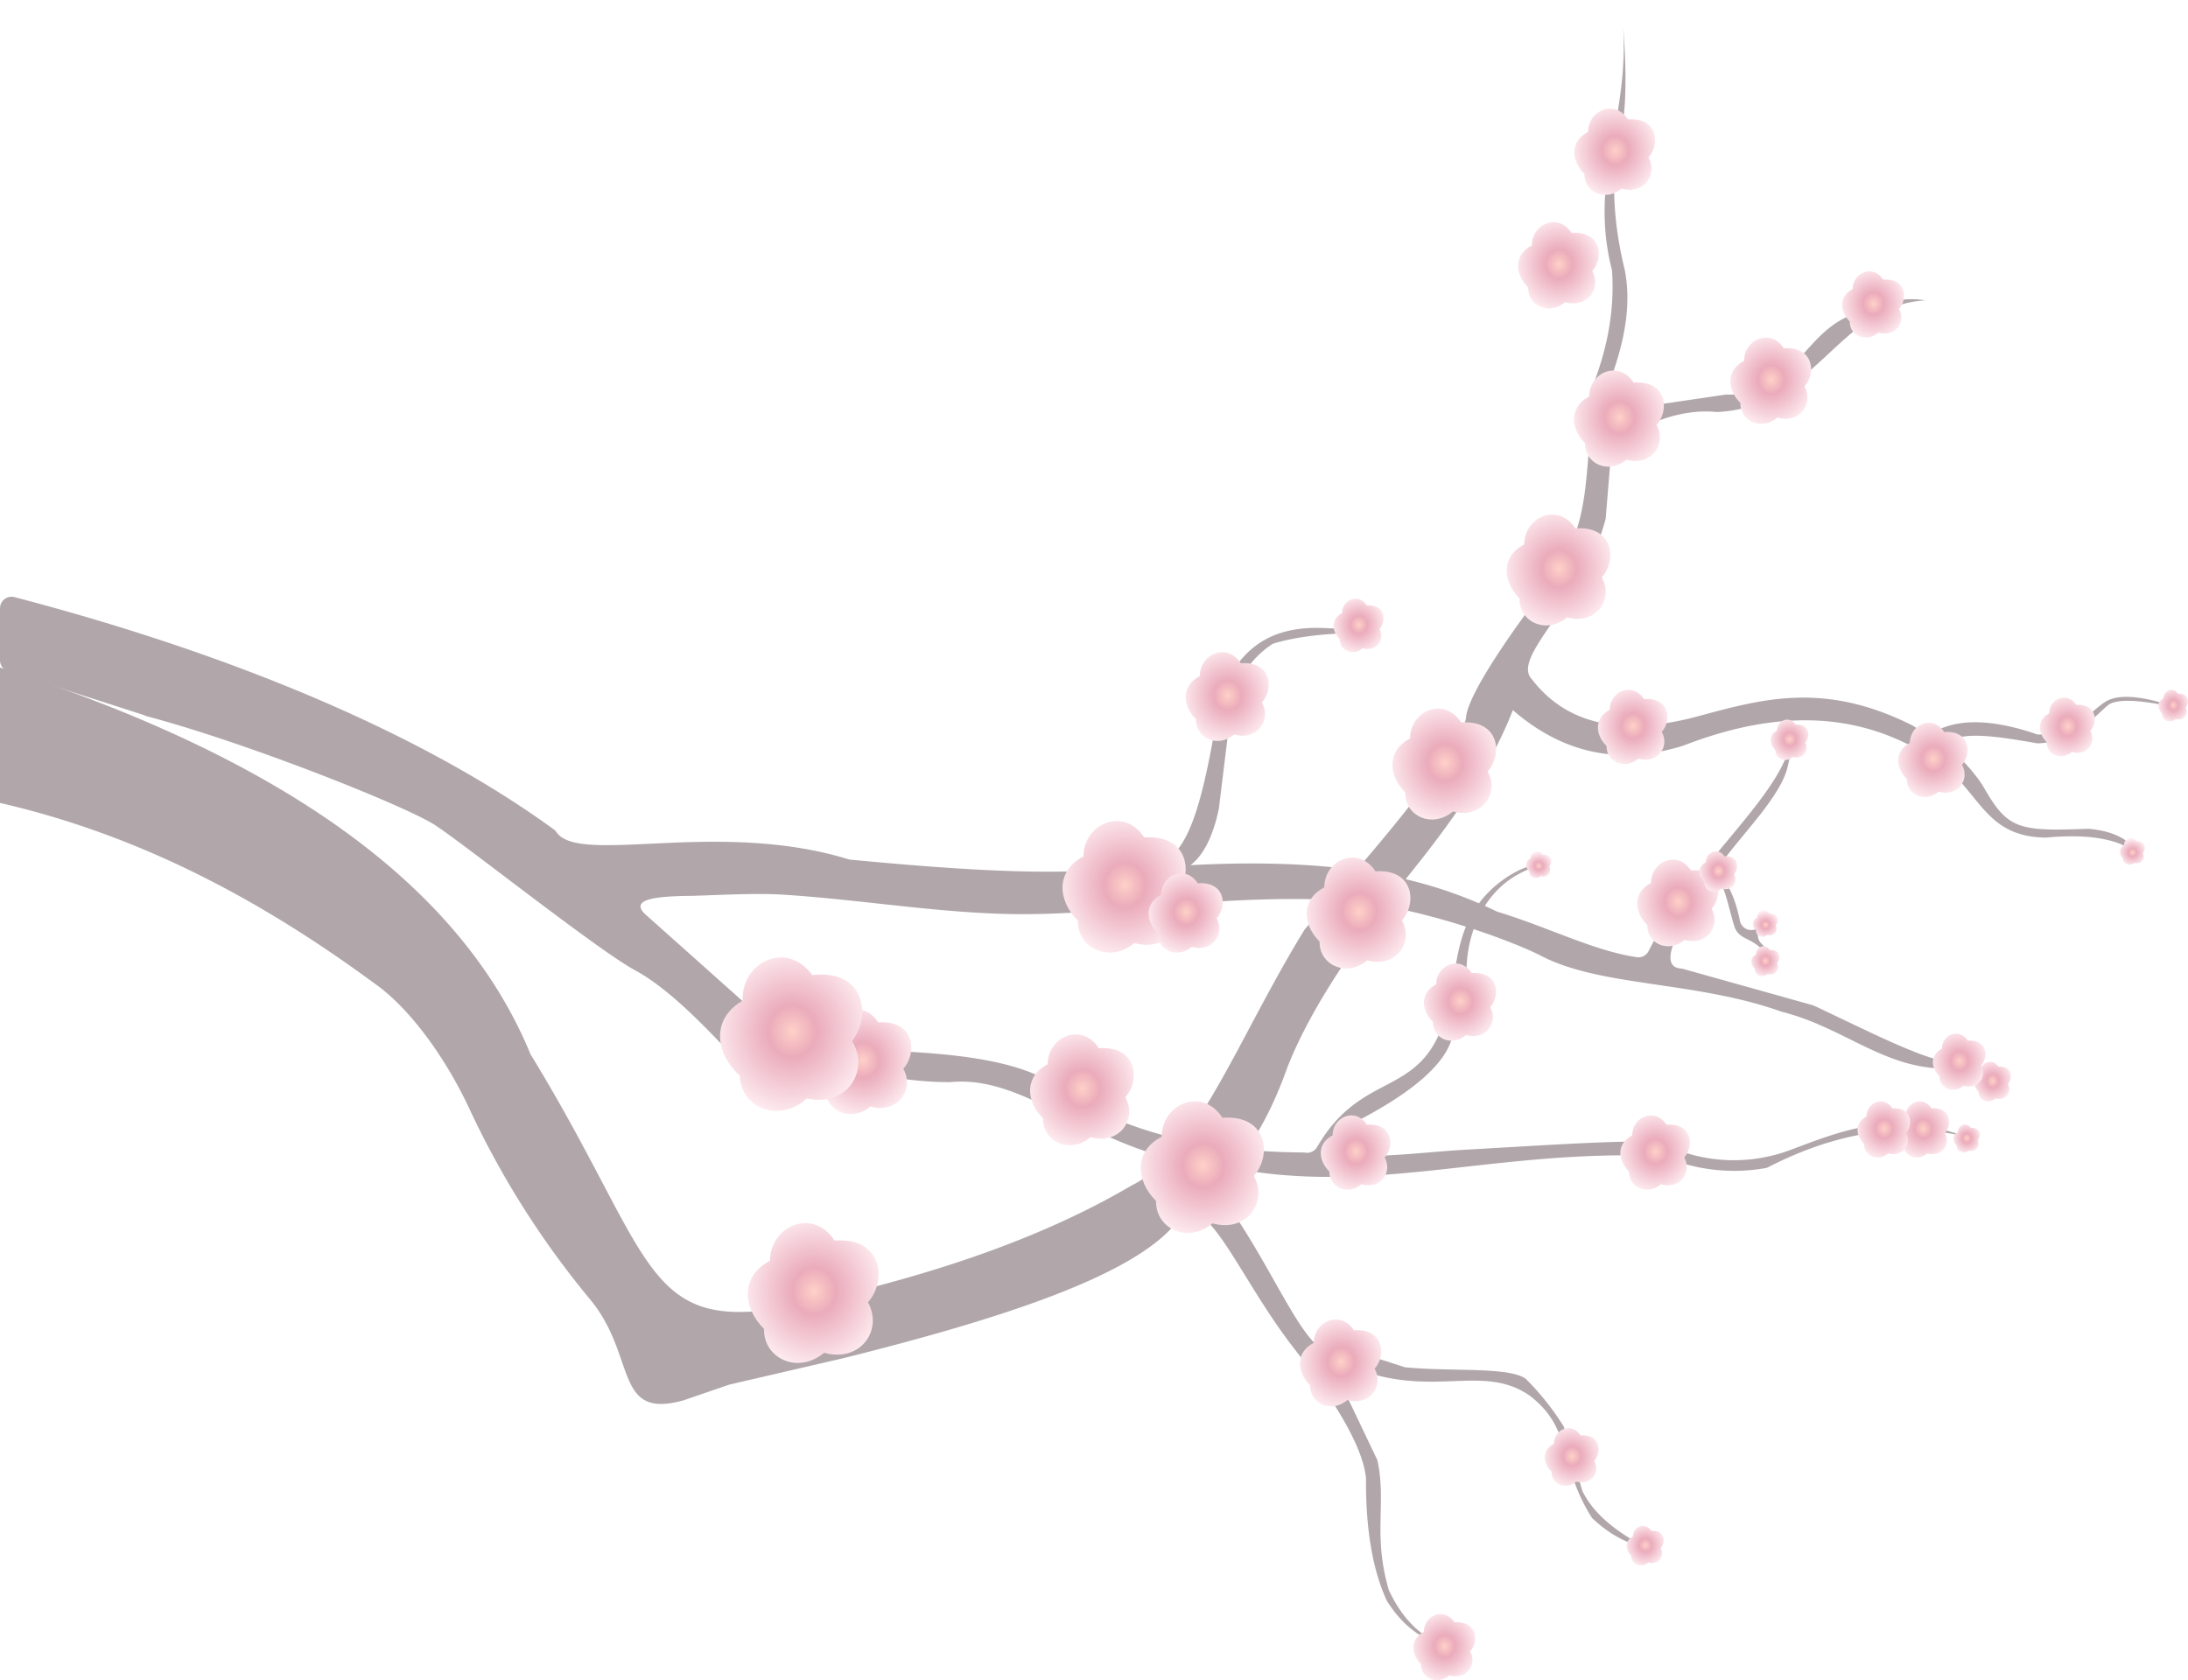 <svg xmlns="http://www.w3.org/2000/svg" xmlns:xlink="http://www.w3.org/1999/xlink" width="840.882" height="645.869" viewBox="0 0 840.882 645.869"><defs><radialGradient id="a" cx="0.5" cy="0.5" r="0.484" gradientTransform="translate(-0.035) scale(1.069 1)" gradientUnits="objectBoundingBox"><stop offset="0" stop-color="#ff8b75"/><stop offset="0.285" stop-color="#cc2d55"/><stop offset="1" stop-color="#ffdce5"/></radialGradient><radialGradient id="b" cx="0.5" cy="0.5" r="0.484" xlink:href="#a"/><radialGradient id="c" cx="0.5" cy="0.5" r="0.484" xlink:href="#a"/><radialGradient id="d" cx="0.503" cy="0.496" r="0.483" gradientTransform="matrix(1.078, -0.048, 0.052, 0.999, -0.065, 0.025)" xlink:href="#a"/><radialGradient id="e" cx="0.5" cy="0.5" r="0.484" xlink:href="#a"/><radialGradient id="f" cx="0.5" cy="0.5" r="0.484" xlink:href="#a"/><radialGradient id="g" cx="0.5" cy="0.5" r="0.484" xlink:href="#a"/><radialGradient id="h" cx="0.5" cy="0.5" r="0.484" xlink:href="#a"/><radialGradient id="i" cx="0.5" cy="0.5" r="0.484" xlink:href="#a"/><radialGradient id="j" cx="0.5" cy="0.5" r="0.484" xlink:href="#a"/><radialGradient id="k" cx="0.5" cy="0.5" r="0.484" xlink:href="#a"/><radialGradient id="l" cx="0.5" cy="0.5" r="0.484" xlink:href="#a"/><radialGradient id="m" cx="0.5" cy="0.5" r="0.484" xlink:href="#a"/><radialGradient id="n" cx="0.5" cy="0.5" r="0.484" xlink:href="#a"/><radialGradient id="o" cx="0.5" cy="0.5" r="0.484" xlink:href="#a"/><radialGradient id="p" cx="0.5" cy="0.5" r="0.484" xlink:href="#a"/><radialGradient id="q" cx="0.5" cy="0.5" r="0.484" xlink:href="#a"/><radialGradient id="r" cx="0.5" cy="0.5" r="0.484" xlink:href="#a"/><radialGradient id="s" cx="0.5" cy="0.5" r="0.484" xlink:href="#a"/><radialGradient id="t" cx="0.5" cy="0.5" r="0.484" xlink:href="#a"/><radialGradient id="u" cx="0.5" cy="0.5" r="0.484" xlink:href="#a"/><radialGradient id="v" cx="0.5" cy="0.5" r="0.484" xlink:href="#a"/><radialGradient id="w" cx="0.5" cy="0.5" r="0.484" xlink:href="#a"/><radialGradient id="x" cx="0.5" cy="0.5" r="0.484" xlink:href="#a"/><radialGradient id="y" cx="0.5" cy="0.5" r="0.484" xlink:href="#a"/><radialGradient id="z" cx="0.5" cy="0.5" r="0.484" xlink:href="#a"/><radialGradient id="aa" cx="0.5" cy="0.5" r="0.484" xlink:href="#a"/><radialGradient id="ab" cx="0.5" cy="0.5" r="0.484" xlink:href="#a"/><radialGradient id="ac" cx="0.5" cy="0.5" r="0.484" xlink:href="#a"/><radialGradient id="ad" cx="0.5" cy="0.5" r="0.484" xlink:href="#a"/><radialGradient id="ae" cx="0.5" cy="0.5" r="0.484" xlink:href="#a"/><radialGradient id="af" cx="0.5" cy="0.5" r="0.484" xlink:href="#a"/><radialGradient id="ah" cx="0.5" cy="0.5" r="0.484" xlink:href="#a"/><radialGradient id="ai" cx="0.5" cy="0.5" r="0.484" xlink:href="#a"/><radialGradient id="aj" cx="0.5" cy="0.5" r="0.484" xlink:href="#a"/><radialGradient id="al" cx="0.5" cy="0.5" r="0.484" xlink:href="#a"/><radialGradient id="am" cx="0.5" cy="0.5" r="0.484" xlink:href="#a"/><radialGradient id="an" cx="0.5" cy="0.5" r="0.484" xlink:href="#a"/><radialGradient id="ao" cx="0.5" cy="0.5" r="0.484" xlink:href="#a"/><radialGradient id="ap" cx="0.5" cy="0.5" r="0.484" xlink:href="#a"/></defs><g opacity="0.4"><path d="M94.6,379.5c85.476,22.371,157.678,53.134,207.364,89.357a4.438,4.438,0,0,1,.991,1.067c8.967,12.71,62-5.069,112.065,10.331a4.34,4.34,0,0,0,.851.17c46,4.37,88.767,7.107,114.743,1.338a4.376,4.376,0,0,1,1.143-.088c14.708.617,20.316-27.933,26.041-62.551a23.272,23.272,0,0,1,1.68-5.293c7.809-16.064,19.56-23.728,40.253-22.351l11,.268-1.354.9a4.444,4.444,0,0,1-2.345.739c-11.1.307-20.375,1.61-28.052,3.788a4.461,4.461,0,0,0-1.343.634,35.9,35.9,0,0,0-15.608,25.735l-4.536,37.089c-.017.139-.041.28-.069.418-2.545,12.112-6.826,18.405-10.675,21.335a.075.075,0,0,0,.055.133c53.959-2.77,88.289,3.7,117.358,17.767a4.077,4.077,0,0,0,.572.225c19.526,5.947,36.812,14.953,53.322,17.4a4.416,4.416,0,0,0,4.6-2.4c17.1-34.385,56.4-63.615,54.835-85.214.616,1.581,1.146,3.44-1.422,14.372-2.527,11-15.829,24.076-25.419,36.944a4.412,4.412,0,0,0,.08,5.382c3.744,4.715,5.676,10.577,6.993,16.92a4.42,4.42,0,0,0,5.594,3.389,17.568,17.568,0,0,0,3.264-1.518l-.173.127a4.468,4.468,0,0,0-.321,6.883,20.009,20.009,0,0,1,3.355,4.439l-.893,1.073c-4.7-8.631-11.1-6.029-13.059-12.521-3.359-11.114-4.83-23.548-10.627-14.127-.067.109-.139.215-.216.318-1.683,2.208-22.047,29.279-9.627,30.3a4.7,4.7,0,0,1,.89.146l49.656,13.911a4.553,4.553,0,0,1,.69.255c19.19,8.992,41.228,20.33,51.188,21.453a4.294,4.294,0,0,1,.7.134c7.8,2.224,17.88,6.252,16.47,12.246-.716-6.262-13.495-9.2-20.057-9.723-22.647-1.008-37.657-15.972-60.672-21.786-.1-.024-.2-.054-.292-.088-33.389-11.865-69.275-9.386-92.5-21.531-9.751-5.1-48.925-20.226-80.675-21.466-45.794-1.789-82,5.711-119.494,5.545-29.5-.13-60.463-5.545-90.806-7.485-10.326-.66-23.523.089-34.793.447-13.576.1-24.146,1.083-18.6,6.8l52.3,46.682c.658.588,1.366,2.05,2.239,2.171,16.88-2.258,29.166-2.131,35.066,3.712q.2.027.391.073c32.034,1.073,58.591,4.265,72.075,16.591,26.969,16.714,58.178,22.425,91.514,22.619a4.452,4.452,0,0,0,4.908-2.1c19.505-33.5,44.764-14.977,52.073-62.49,2.225-14.461,3.731-20.98,8.408-28.622,6.937-11.334,20.771-18.679,26.945-17.459-20.66,4.361-30.753,23.7-29.985,43.934.244,6.45-3.881,16.422-5.725,23.076-3.124,11.268-18.773,22.666-37.326,32.092a4.355,4.355,0,0,0-1.109.791,20.549,20.549,0,0,0-3.662,4.921c-3.414,6.427-3.009,7.37,4.241,7.343,17.576-.068,29.083-1.754,43.581-2.572,29.6-1.667,57.537-3.612,73.3-3a3.5,3.5,0,0,1,1.483.4,61.879,61.879,0,0,0,49.406,2.817c20.828-7.813,39.1-15.415,67.461-5.295-24.3-5.5-49.492-1.647-75.59,11.757a4.518,4.518,0,0,1-1.294.437,69.133,69.133,0,0,1-32.261-2.025,62.665,62.665,0,0,0-17.781-2.909c-59.522-.5-102.416,14.97-155.088,4.865a3.945,3.945,0,0,0-.533-.065c-49.675-2.63-75.393-35.441-106.557-33.008-.157.012-.313.058-.469.06-28.334.4-51.8-11.477-72.84.1-1.107.61-3.771-2.652-4.853-3.3-12.171-12.9-28.841-31.626-43.8-39.694s-69.078-51.274-78.061-56.544c-13.969-8.2-72.979-31.538-110.133-41.3a4.374,4.374,0,0,0-.929-.421l-52-16.742a4.435,4.435,0,0,1-3.075-4.221V383.793A4.44,4.44,0,0,1,94.6,379.5Z" transform="translate(-89.041 -149.97)" fill="#3b242c"/><path d="M89.041,496.267c54.309,12.495,101.009,37.79,143.951,69.406,12.593,8.772,26.385,26.923,36.045,47.316a339.122,339.122,0,0,0,46.957,74.326c17.844,21.734,8.854,46.018,35.6,38.639l17.71-6.082,44.006-10.2c61.633-15.378,112.149-31.986,128.081-52.414,11.173-14.132,22.539,19.857,45.078,48.836,11.109,14.283,26.3,35.553,27.548,49.908-.128,20.175,2.739,35.509,8,46.957,7.268,11.482,15.387,15.637,23.747,17.71-9.453-2.857-17.274-9.68-22.942-21.734-6.305-21.466-.805-33.273-4.428-50.043l-12.745-26.7c-3.242-8.7,3.424-8.44,12.611-5.9,25.223,6.575,42.261-3.488,58.63,7.782,16.9,13.013,10.733,26.161,24.015,47.091,5.435,5.147,12.209,9.66,20.661,11.269-10.583-5.559-19.921-12.425-24.417-21.734l-7.111-24.685a101.857,101.857,0,0,0-14.624-18.381c-6.584-4.7-27.772-2.683-46.421-4.427-10.687-3.533-19.108-6.241-25.946-6.026-12.17,4.695-24.1-33.82-47.172-63.068,11.058-10.711,20.607-25.439,27.906-46.152C593.62,572.914,613.035,545.769,635.3,518c14.824-18.932,27.69-38,35.152-57.422,18.2,15.8,39.579,21.749,65.471,13.685,32.475-12.6,63.406-14.234,91.767,2.415,22.674,11.269,21.2,32.6,47.672,32.914,16.348-1.521,28.81.383,35.956,6.977-3.189-5.764-9.37-9.481-19.677-10.376-27.057,1.073-30.992.1-40.159-15.831-2.93-5.089-9.423-12.243-14.669-16.278,4.377-6.016,19.864-3.357,35.33-.716,13.708-.38,21.441-9.96,26.9-14.567s27.124,1.151,27.124,1.151-19.674-8.119-28.174-2.46c-7.374,4.911-10.69,12.245-25.848,12.477-16.175-5.583-29.384-6.4-39-1.431-1.127,2.394-4.553,1.006-8.944-1.968-35.258-17.823-59.708-9.669-84.791-3.04-26.664,6.674-47.841,3.034-61.536-14.668-8.6-8.735,19.856-29.338,28.263-61.895l2.326-28.442C722.36,349.609,735.876,344.69,748.8,346c38.192-1.611,46.6-40.964,80.23-42.933-5.594-.811-11.663-1.036-22,4.025-24.865,3.488-26.117,33-54.739,32.2l-38.37,5.635c-8.018,3.79-8.379-2.719-4.83-14.49,4.656-13.609,6.881-26.871,4.292-39.444-4.791-19.321-5.276-39.086-1.609-51.787s1.073-41.322,1.073-41.322c2.236,37.029-13.327,58.137-4.294,93.645,1.007,14.341-1.45,28.256-6.439,41.859-4.562,41.054-1.341,52.86-15.831,75.668,0,0-32.533,41.35-33.809,54.2-1.432,14.4-57.227,76.1-61.984,81.57-25.848,41.949-41.144,86.013-66.545,98.476-34.867,20.555-77.354,34.672-124.235,45.078-64.4,14.311-56.885-13.952-106.793-95.524-27.3-66.533-98.4-114.772-203.878-148.652Z" transform="translate(-89.041 -187.616)" fill="#3b242c"/><path d="M435.269,464.384c0-12.707,15.622-19.319,23.344-7.31,17.442-1.276,19.051,14.555,12.075,22.337,5.635,10.2-2.951,21.93-15.831,18.246-9.66,8.05-22,1.879-21.734-8.586C425.072,481.021,424.8,469.752,435.269,464.384Z" transform="translate(-18.878 -135.155)" fill="url(#a)"/><path d="M460.158,553.627c0-12.707,15.622-19.319,23.344-7.311,17.442-1.275,19.051,14.556,12.075,22.337,5.635,10.2-2.951,21.931-15.831,18.247-9.66,8.049-22,1.878-21.734-8.587C449.961,570.264,449.693,558.993,460.158,553.627Z" transform="translate(-13.714 -116.641)" fill="url(#b)"/><path d="M354.273,521.557c0-10.123,12.445-15.391,18.6-5.825,13.894-1.016,15.178,11.6,9.62,17.8,4.488,8.123-2.352,17.471-12.612,14.535-7.7,6.413-17.529,1.5-17.315-6.84C346.149,534.81,345.935,525.832,354.273,521.557Z" transform="translate(-35.343 -122.719)" fill="url(#c)"/><path d="M326.912,510.782c-.71-14.773,17.083-23.333,26.732-9.8,20.206-2.457,22.961,15.858,15.285,25.294,7.12,11.54-2.206,25.661-17.386,22.1-10.78,9.9-25.475,3.412-25.747-8.769C315.988,530.693,315.047,517.606,326.912,510.782Z" transform="translate(-41.493 -126.14)" fill="url(#d)"/><path d="M423.669,530.166c0-10.705,13.161-16.277,19.667-6.159,14.695-1.075,16.051,12.263,10.173,18.82,4.748,8.59-2.486,18.477-13.338,15.372-8.138,6.782-18.537,1.583-18.311-7.234C415.078,544.182,414.852,534.688,423.669,530.166Z" transform="translate(-21.022 -121.063)" fill="url(#e)"/><path d="M511.707,473.874c0-10.705,13.161-16.277,19.668-6.159,14.694-1.075,16.05,12.263,10.173,18.82,4.747,8.59-2.487,18.477-13.339,15.372-8.138,6.782-18.537,1.583-18.311-7.234C503.117,487.89,502.89,478.4,511.707,473.874Z" transform="translate(-2.757 -132.741)" fill="url(#f)"/><path d="M546.956,504.113c0-7.454,9.165-11.333,13.694-4.288,10.232-.749,11.176,8.538,7.083,13.1,3.306,5.981-1.731,12.864-9.287,10.7-5.667,4.722-12.908,1.1-12.75-5.036C540.974,513.873,540.817,507.263,546.956,504.113Z" transform="translate(4.982 -125.744)" fill="url(#g)"/><path d="M575.338,364.679c0-10.707,13.161-16.277,19.667-6.159,14.695-1.075,16.051,12.263,10.173,18.818,4.748,8.591-2.486,18.477-13.338,15.373-8.138,6.781-18.537,1.582-18.311-7.235C566.747,378.695,566.521,369.2,575.338,364.679Z" transform="translate(10.444 -155.395)" fill="url(#h)"/><path d="M538.985,426.465c0-10.705,13.161-16.277,19.667-6.159,14.695-1.075,16.051,12.263,10.174,18.82,4.747,8.591-2.487,18.477-13.339,15.372-8.138,6.782-18.537,1.583-18.311-7.234C530.394,440.481,530.168,430.987,538.985,426.465Z" transform="translate(2.902 -142.577)" fill="url(#i)"/><path d="M615.426,472.014c0-8.368,10.287-12.723,15.373-4.814,11.487-.84,12.547,9.586,7.952,14.711,3.711,6.716-1.944,14.444-10.426,12.017-6.361,5.3-14.491,1.238-14.313-5.655C608.71,482.97,608.534,475.549,615.426,472.014Z" transform="translate(19.067 -132.607)" fill="url(#j)"/><path d="M542.913,710.072c0-6.388,7.852-9.71,11.734-3.674,8.766-.641,9.575,7.316,6.069,11.227,2.833,5.124-1.484,11.023-7.957,9.171-4.855,4.046-11.059.944-10.924-4.315C537.788,718.434,537.653,712.769,542.913,710.072Z" transform="translate(4.284 -82.778)" fill="url(#k)"/><path d="M609.192,679.241c0-3.825,4.7-5.816,7.028-2.2,5.25-.384,5.735,4.382,3.635,6.726,1.7,3.069-.889,6.6-4.766,5.493-2.908,2.424-6.624.565-6.543-2.585C606.122,684.25,606.041,680.856,609.192,679.241Z" transform="translate(18.37 -88.604)" fill="url(#l)"/><path d="M719.7,531.491c0-3.826,4.7-5.816,7.029-2.2,5.25-.384,5.735,4.382,3.635,6.724,1.7,3.069-.889,6.6-4.766,5.493-2.907,2.423-6.624.566-6.543-2.584C716.635,536.5,716.554,533.107,719.7,531.491Z" transform="translate(41.297 -119.257)" fill="url(#m)"/><path d="M707.68,524.263c0-5.426,6.671-8.249,9.968-3.122,7.448-.545,8.136,6.216,5.157,9.539,2.405,4.354-1.261,9.364-6.761,7.79-4.125,3.438-9.4.8-9.281-3.666C703.326,531.366,703.211,526.555,707.68,524.263Z" transform="translate(38.593 -121.113)" fill="url(#n)"/><path d="M696.135,545.819c0-5.426,6.67-8.249,9.968-3.121,7.448-.544,8.136,6.215,5.156,9.538,2.406,4.354-1.259,9.365-6.759,7.792-4.125,3.438-9.4.8-9.281-3.667C691.781,552.924,691.667,548.111,696.135,545.819Z" transform="translate(36.198 -116.641)" fill="url(#o)"/><path d="M683.69,545.819c0-5.426,6.671-8.249,9.969-3.121,7.448-.544,8.135,6.215,5.156,9.538,2.406,4.354-1.261,9.365-6.761,7.792-4.125,3.438-9.4.8-9.281-3.667C679.336,552.924,679.222,548.111,683.69,545.819Z" transform="translate(33.616 -116.641)" fill="url(#p)"/><path d="M513.967,552.17c0-7.175,8.821-10.908,13.181-4.128,9.848-.72,10.757,8.219,6.819,12.613,3.182,5.757-1.667,12.382-8.939,10.3-5.455,4.545-12.424,1.06-12.273-4.848C508.21,561.563,508.058,555.2,513.967,552.17Z" transform="translate(-1.825 -115.712)" fill="url(#q)"/><path d="M609.313,552.17c0-7.175,8.82-10.908,13.181-4.128,9.848-.72,10.757,8.219,6.819,12.613,3.182,5.757-1.668,12.382-8.939,10.3-5.454,4.545-12.424,1.06-12.273-4.848C603.555,561.563,603.4,555.2,609.313,552.17Z" transform="translate(17.956 -115.712)" fill="url(#r)"/><path d="M602.168,416.672c0-7.176,8.82-10.909,13.181-4.128,9.848-.721,10.757,8.218,6.819,12.612,3.182,5.757-1.668,12.383-8.94,10.3-5.454,4.545-12.424,1.06-12.271-4.849C596.411,426.065,596.259,419.7,602.168,416.672Z" transform="translate(16.473 -143.823)" fill="url(#s)"/><path d="M697.723,427.184c0-7.175,8.822-10.908,13.182-4.127,9.848-.721,10.756,8.218,6.817,12.612,3.182,5.757-1.666,12.383-8.939,10.3-5.454,4.546-12.424,1.061-12.271-4.848C691.966,436.578,691.815,430.215,697.723,427.184Z" transform="translate(36.298 -141.642)" fill="url(#t)"/><path d="M741.882,417.54c0-5.667,6.966-8.614,10.409-3.26,7.777-.569,8.5,6.491,5.384,9.962,2.513,4.546-1.316,9.779-7.059,8.136-4.308,3.59-9.812.838-9.692-3.829C737.334,424.959,737.215,419.933,741.882,417.54Z" transform="translate(45.657 -143.307)" fill="url(#u)"/><path d="M712.52,550.268c0-2.713,3.336-4.125,4.985-1.561,3.724-.273,4.068,3.108,2.578,4.769,1.2,2.177-.63,4.682-3.38,3.9-2.062,1.718-4.7.4-4.64-1.833C710.343,553.819,710.286,551.414,712.52,550.268Z" transform="translate(39.953 -115.114)" fill="url(#v)"/><path d="M459.461,475.635c0-7.65,9.4-11.631,14.054-4.4,10.5-.768,11.469,8.763,7.269,13.446,3.392,6.139-1.777,13.2-9.53,10.984-5.815,4.847-13.246,1.131-13.085-5.169C453.322,485.649,453.161,478.865,459.461,475.635Z" transform="translate(-13.196 -131.696)" fill="url(#w)"/><path d="M648.285,493.728c0-2.889,3.551-4.393,5.307-1.663,3.965-.29,4.332,3.31,2.746,5.079,1.281,2.318-.671,4.987-3.6,4.149-2.2,1.83-5,.427-4.942-1.952C645.967,497.51,645.9,494.948,648.285,493.728Z" transform="translate(26.603 -126.883)" fill="url(#x)"/><path d="M648.59,481.933a2.524,2.524,0,0,1,4.692-1.47c3.505-.257,3.829,2.926,2.427,4.489a2.563,2.563,0,0,1-3.183,3.667c-1.942,1.618-4.422.378-4.369-1.725C646.539,485.276,646.486,483.011,648.59,481.933Z" transform="translate(26.71 -129.256)" fill="url(#y)"/><path d="M632.4,464.582c0-3.893,4.786-5.919,7.153-2.24,5.343-.39,5.837,4.46,3.7,6.844,1.727,3.125-.9,6.72-4.85,5.591-2.96,2.467-6.741.576-6.659-2.631C629.275,469.68,629.193,466.227,632.4,464.582Z" transform="translate(23.176 -133.153)" fill="url(#z)"/><path d="M576.445,463.177a2.552,2.552,0,0,1,4.744-1.486c3.544-.258,3.871,2.958,2.453,4.54a2.59,2.59,0,0,1-3.217,3.707c-1.963,1.636-4.471.382-4.417-1.745C574.373,466.557,574.319,464.267,576.445,463.177Z" transform="translate(11.739 -133.153)" fill="url(#aa)"/><path d="M765.39,458.92a2.552,2.552,0,0,1,4.744-1.485c3.544-.26,3.871,2.958,2.454,4.539a2.591,2.591,0,0,1-3.217,3.708c-1.963,1.635-4.471.382-4.417-1.745C763.318,462.3,763.263,460.011,765.39,458.92Z" transform="translate(50.938 -134.036)" fill="url(#ab)"/><path d="M777.966,412.248c0-3.05,3.75-4.638,5.6-1.754,4.188-.307,4.574,3.494,2.9,5.362,1.352,2.448-.709,5.265-3.8,4.381-2.32,1.932-5.283.45-5.219-2.062C775.519,416.242,775.455,413.536,777.966,412.248Z" transform="translate(53.486 -143.823)" fill="url(#ac)"/><path d="M655.066,422.656c0-3.893,4.786-5.919,7.152-2.24,5.344-.39,5.837,4.46,3.7,6.844,1.727,3.125-.9,6.72-4.85,5.591-2.959,2.467-6.741.576-6.659-2.631C651.941,427.754,651.859,424.3,655.066,422.656Z" transform="translate(27.878 -141.851)" fill="url(#ad)"/><path d="M471.842,406.2c0-8.578,10.544-13.041,15.756-4.935,11.772-.861,12.858,9.824,8.149,15.076,3.8,6.883-1.991,14.8-10.685,12.315-6.52,5.434-14.851,1.268-14.67-5.795C464.959,417.427,464.778,409.82,471.842,406.2Z" transform="translate(-10.749 -146.308)" fill="url(#ae)"/><path d="M516.751,385.52c0-5.162,6.344-7.847,9.481-2.969,7.084-.518,7.738,5.912,4.9,9.072,2.288,4.142-1.2,8.908-6.431,7.411-3.923,3.269-8.936.762-8.827-3.488C512.609,392.277,512.5,387.7,516.751,385.52Z" transform="translate(-0.984 -149.838)" fill="url(#af)"/><path d="M601.186,194.916c0-5.161,6.345-7.846,9.481-2.969,7.084-.518,7.737,5.912,4.9,9.073,2.288,4.14-1.2,8.906-6.431,7.41-3.923,3.27-8.936.763-8.827-3.487C597.044,201.673,596.935,197.1,601.186,194.916Z" transform="translate(16.534 -189.381)" fill="url(#af)"/><path d="M595.412,232.9c0-8.333,10.244-12.669,15.308-4.795,11.437-.836,12.492,9.545,7.917,14.648,3.695,6.686-1.936,14.38-10.38,11.965-6.334,5.278-14.428,1.232-14.252-5.63C588.726,243.808,588.55,236.418,595.412,232.9Z" transform="translate(14.92 -182.207)" fill="url(#ah)"/><path d="M577.5,269.047c0-8.333,10.244-12.669,15.308-4.794,11.437-.837,12.492,9.544,7.917,14.646,3.695,6.686-1.936,14.381-10.381,11.965-6.334,5.278-14.428,1.232-14.252-5.63C570.81,279.956,570.634,272.566,577.5,269.047Z" transform="translate(11.203 -174.708)" fill="url(#ai)"/><path d="M645.052,305.787c0-8.333,10.244-12.668,15.307-4.794,11.437-.837,12.492,9.545,7.919,14.648,3.695,6.686-1.936,14.38-10.382,11.965-6.333,5.278-14.427,1.232-14.252-5.63C638.366,316.7,638.19,309.307,645.052,305.787Z" transform="translate(25.218 -167.085)" fill="url(#aj)"/><path d="M518.755,682.951c0-8.333,10.244-12.669,15.308-4.794,11.436-.837,12.492,9.544,7.917,14.647,3.695,6.686-1.935,14.381-10.381,11.965-6.334,5.278-14.428,1.232-14.253-5.63C512.069,693.859,511.893,686.47,518.755,682.951Z" transform="translate(-0.984 -88.837)" fill="url(#ai)"/><path d="M335.592,593.24c0-13.5,16.6-20.528,24.8-7.768,18.533-1.355,20.243,15.466,12.831,23.734,5.988,10.835-3.136,23.3-16.821,19.388-10.265,8.554-23.379,2-23.094-9.124C324.757,610.917,324.472,598.943,335.592,593.24Z" transform="translate(-39.662 -108.599)" fill="url(#al)"/><path d="M595.875,317.3c0-9.283,11.412-14.113,17.053-5.341,12.74-.932,13.916,10.633,8.82,16.316,4.116,7.449-2.156,16.021-11.565,13.329-7.056,5.88-16.073,1.372-15.877-6.273C588.427,329.456,588.231,321.224,595.875,317.3Z" transform="translate(14.891 -164.907)" fill="url(#am)"/><path d="M679.386,282.616c0-6.4,7.868-9.731,11.757-3.683,8.784-.642,9.595,7.332,6.081,11.25,2.839,5.135-1.486,11.046-7.973,9.19-4.865,4.055-11.082.945-10.947-4.324C674.251,290.995,674.116,285.319,679.386,282.616Z" transform="translate(32.595 -171.463)" fill="url(#an)"/><path d="M508.1,618.442c0-8.389,10.314-12.756,15.413-4.827,11.514-.842,12.578,9.61,7.972,14.748,3.72,6.733-1.949,14.48-10.453,12.047-6.377,5.315-14.527,1.24-14.349-5.669C501.367,629.426,501.189,621.985,508.1,618.442Z" transform="translate(-3.202 -102.233)" fill="url(#ao)"/><path d="M584.236,650.016c0-5.565,6.841-8.46,10.222-3.2,7.637-.559,8.342,6.373,5.287,9.78,2.467,4.465-1.292,9.6-6.932,7.99-4.23,3.525-9.634.822-9.517-3.76C579.772,657.3,579.654,652.366,584.236,650.016Z" transform="translate(12.965 -95.054)" fill="url(#ap)"/></g></svg>